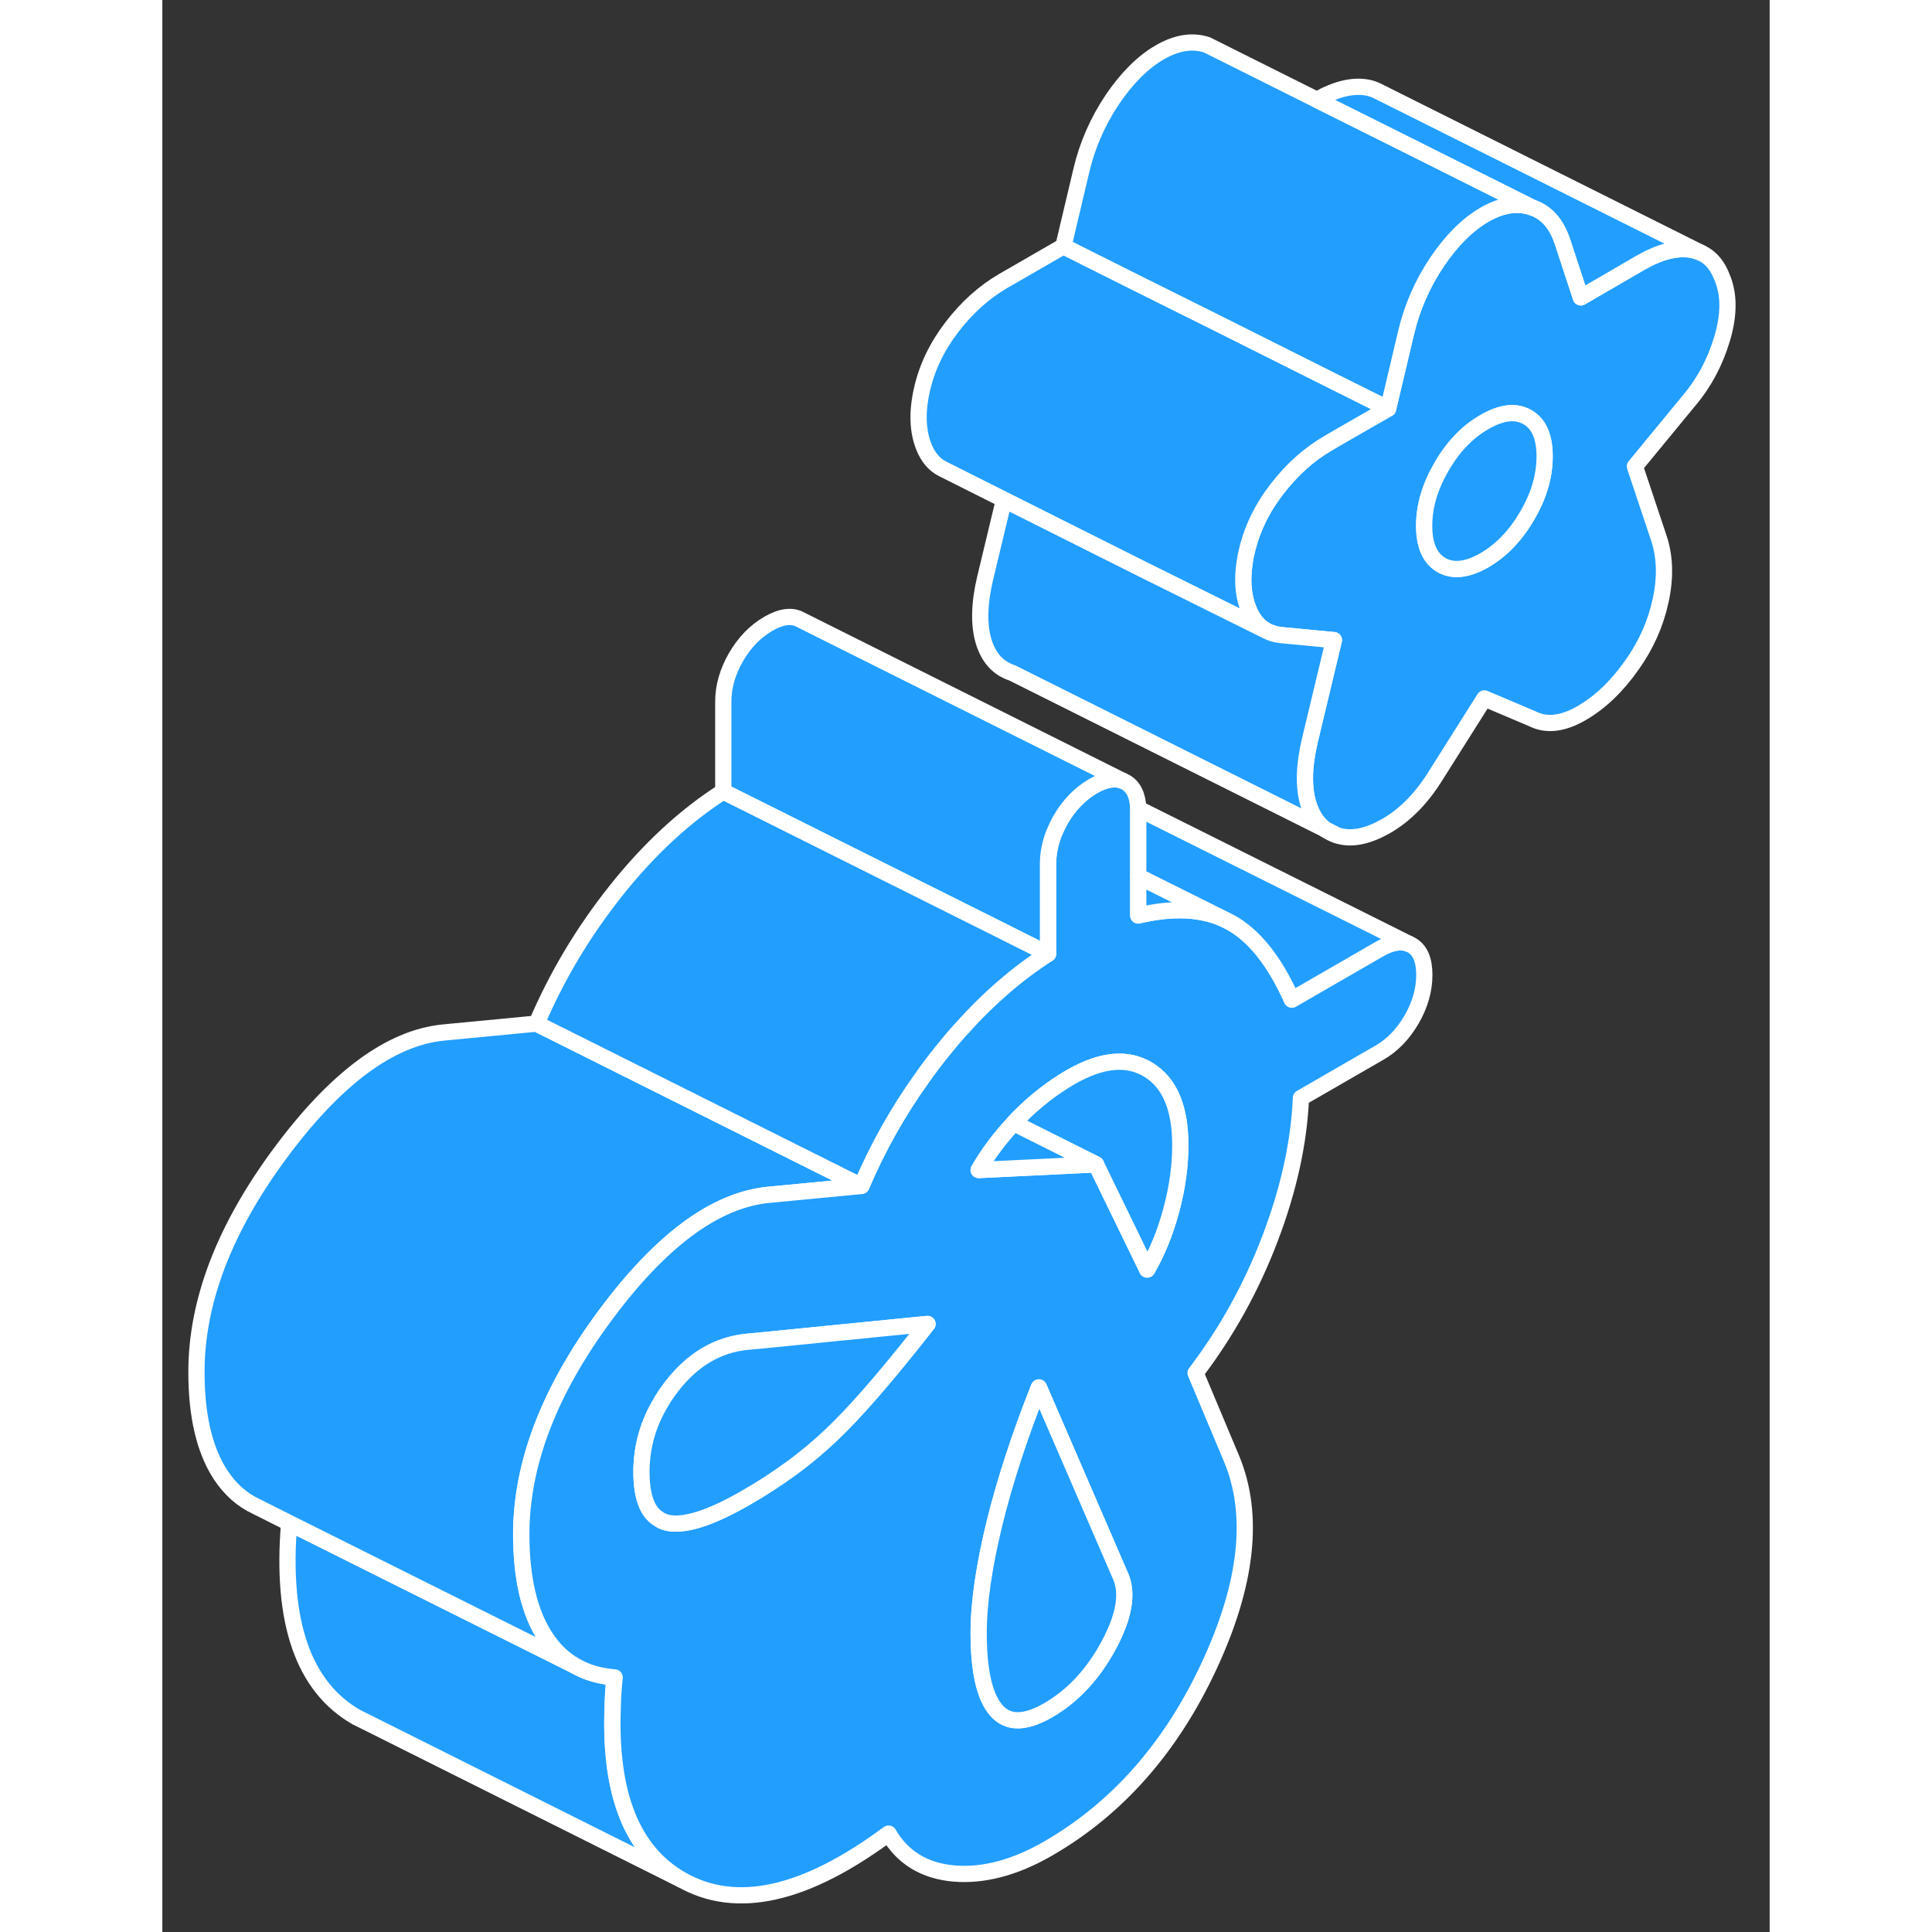 <svg width="48" height="48" viewBox="0 0 99 119" fill="#229EFF" xmlns="http://www.w3.org/2000/svg" stroke-width="1px" stroke-linecap="round" stroke-linejoin="round"><rect x="0" y="0" width="99" height="119" fill="#333333" stroke="none"/><path d="M71.66 51.108C71.86 51.248 72.09 51.368 72.35 51.448L71.66 51.108Z" stroke="white" stroke-linejoin="round"/><path d="M31.97 115.778L12.66 106.118L11.97 105.778C8.69 103.908 7.3 99.918 7.81 93.808L25.39 102.588L25.48 102.638C26.17 103.028 26.96 103.248 27.85 103.318C27.78 103.978 27.74 104.608 27.73 105.218C27.53 110.538 28.95 114.058 31.97 115.778Z" stroke="white" stroke-linejoin="round"/><path d="M43.05 73.048L37.3 73.598C34.03 73.928 30.67 76.418 27.24 81.058C23.81 85.698 22.1 90.178 22.1 94.508C22.1 97.198 22.59 99.308 23.58 100.828C24.07 101.588 24.68 102.178 25.39 102.588L7.81 93.808L5.94 92.868L5.8 92.798C4.91 92.388 4.17 91.728 3.58 90.828C2.59 89.308 2.1 87.198 2.1 84.508C2.1 80.178 3.81 75.698 7.24 71.058C10.67 66.418 14.03 63.928 17.3 63.598L23.05 63.048L43.05 73.048Z" stroke="white" stroke-linejoin="round"/><path d="M96.08 17.108C95.82 16.418 95.44 15.928 94.92 15.648L94.8 15.588C94.61 15.498 94.41 15.428 94.18 15.388C93.28 15.238 92.25 15.498 91.07 16.168L87.37 18.318L86.25 14.908C85.88 13.778 85.25 13.068 84.35 12.768C83.46 12.468 82.48 12.618 81.43 13.228C80.38 13.838 79.41 14.808 78.51 16.138C77.62 17.468 76.98 18.918 76.61 20.478L75.5 25.168L72.28 27.018L71.79 27.308C70.62 27.988 69.57 28.928 68.64 30.138C67.71 31.348 67.09 32.638 66.78 34.028C66.76 34.108 66.75 34.178 66.73 34.248C66.48 35.538 66.54 36.638 66.92 37.558C67.15 38.128 67.49 38.548 67.93 38.808C68.24 38.988 68.6 39.098 69.01 39.128L72.16 39.428L70.68 45.608C70.31 47.168 70.28 48.468 70.58 49.488C70.8 50.208 71.15 50.748 71.65 51.098H71.66L72.35 51.448C73.21 51.738 74.23 51.538 75.41 50.858C76.58 50.178 77.6 49.128 78.47 47.708L81.43 43.018L84.4 44.278C85.26 44.708 86.27 44.588 87.41 43.928C88.56 43.268 89.59 42.278 90.52 40.958C91.38 39.748 91.97 38.438 92.28 37.018C92.59 35.598 92.56 34.328 92.19 33.188L90.7 28.728L94.04 24.668C94.97 23.568 95.65 22.288 96.08 20.838C96.51 19.378 96.51 18.138 96.08 17.108ZM84.07 31.758C83.36 32.978 82.48 33.898 81.43 34.508C80.38 35.108 79.5 35.208 78.79 34.808C78.08 34.398 77.72 33.598 77.72 32.388C77.72 31.178 78.08 29.968 78.79 28.748C79.5 27.518 80.38 26.598 81.43 25.998C82.48 25.388 83.36 25.288 84.07 25.688C84.79 26.098 85.14 26.898 85.14 28.108C85.14 29.318 84.79 30.528 84.07 31.758Z" stroke="white" stroke-linejoin="round"/><path d="M85.14 28.108C85.14 29.318 84.79 30.528 84.07 31.758C83.36 32.978 82.48 33.898 81.43 34.508C80.38 35.108 79.5 35.208 78.79 34.808C78.08 34.398 77.72 33.598 77.72 32.388C77.72 31.178 78.08 29.968 78.79 28.748C79.5 27.518 80.38 26.598 81.43 25.998C82.48 25.388 83.36 25.288 84.07 25.688C84.79 26.098 85.14 26.898 85.14 28.108Z" stroke="white" stroke-linejoin="round"/><path d="M76.94 58.218L76.78 58.138C76.28 57.938 75.67 58.048 74.94 58.468L69.57 61.568C68.51 59.198 67.25 57.608 65.76 56.798L65.42 56.628C63.99 55.968 62.23 55.888 60.11 56.388V50.008C60.11 49.938 60.11 49.868 60.11 49.808C60.08 48.998 59.82 48.458 59.33 48.178L59.17 48.098C58.68 47.898 58.06 48.008 57.34 48.418C57.31 48.438 57.29 48.448 57.26 48.468C56.49 48.938 55.85 49.598 55.34 50.478C55.17 50.778 55.03 51.078 54.91 51.368C54.68 51.988 54.56 52.598 54.56 53.218V58.748C52.66 59.958 50.87 61.518 49.17 63.418C48.76 63.868 48.36 64.348 47.97 64.838C47.57 65.338 47.18 65.848 46.82 66.368C45.3 68.478 44.06 70.708 43.06 73.048L37.31 73.598C34.04 73.928 30.68 76.418 27.25 81.058C23.82 85.698 22.11 90.178 22.11 94.508C22.11 97.198 22.6 99.308 23.59 100.828C24.08 101.588 24.69 102.178 25.4 102.588L25.49 102.638C26.18 103.028 26.97 103.248 27.86 103.318C27.79 103.978 27.75 104.608 27.74 105.218C27.54 110.538 28.96 114.058 31.98 115.778C35.35 117.698 39.6 116.748 44.73 112.938C45.59 114.418 46.94 115.238 48.76 115.398C50.58 115.548 52.52 115.038 54.56 113.858C58.82 111.398 62.13 107.648 64.48 102.598C66.82 97.558 67.29 93.318 65.87 89.878L63.64 84.568C65.56 82.048 67.09 79.278 68.23 76.278C69.37 73.278 70.01 70.398 70.13 67.628L74.95 64.848C75.76 64.388 76.42 63.698 76.95 62.788C77.47 61.888 77.73 60.968 77.73 60.048C77.73 59.128 77.47 58.518 76.95 58.218H76.94ZM46.53 82.308C44.39 85.008 42.63 87.028 41.24 88.348C40.46 89.088 39.62 89.798 38.71 90.458C37.86 91.078 36.96 91.668 36 92.218C33.78 93.508 32.14 94.028 31.09 93.788C30.9 93.738 30.72 93.668 30.56 93.548C29.86 93.128 29.51 92.158 29.51 90.648C29.51 89.138 29.91 87.708 30.71 86.378C30.91 86.028 31.15 85.688 31.41 85.348C32.68 83.728 34.21 82.828 36 82.648L37.06 82.548L46.4 81.618L47.13 81.548C46.93 81.808 46.73 82.058 46.53 82.308ZM58.3 101.318C57.34 103.108 56.09 104.458 54.55 105.348C53.12 106.168 52.06 106.168 51.35 105.328C50.64 104.498 50.28 102.918 50.28 100.578C50.28 98.728 50.61 96.488 51.25 93.848C51.9 91.198 52.82 88.408 53.99 85.458L59 97.038C59.49 98.098 59.26 99.528 58.3 101.318ZM62.15 74.518C61.78 75.908 61.28 77.128 60.66 78.198L57.51 71.718L50.28 72.068C50.88 71.028 51.6 70.078 52.44 69.178C52.54 69.058 52.66 68.928 52.78 68.808C53.77 67.818 54.82 66.998 55.94 66.348C57.85 65.248 59.46 65.098 60.76 65.908C62.06 66.718 62.7 68.258 62.7 70.528C62.7 71.808 62.52 73.138 62.15 74.518Z" stroke="white" stroke-linejoin="round"/><path d="M58.3 101.318C57.34 103.108 56.09 104.458 54.55 105.348C53.12 106.168 52.06 106.168 51.35 105.328C50.64 104.498 50.28 102.918 50.28 100.578C50.28 98.728 50.61 96.487 51.25 93.847C51.9 91.198 52.82 88.407 53.99 85.457L59 97.037C59.49 98.097 59.26 99.528 58.3 101.318Z" stroke="white" stroke-linejoin="round"/><path d="M47.13 81.548C46.93 81.808 46.73 82.058 46.53 82.308C44.39 85.008 42.63 87.028 41.24 88.348C40.46 89.088 39.62 89.798 38.71 90.458C37.86 91.078 36.96 91.668 36 92.218C33.78 93.508 32.14 94.028 31.09 93.788C30.9 93.738 30.72 93.668 30.56 93.548C29.86 93.128 29.51 92.158 29.51 90.648C29.51 89.138 29.91 87.708 30.71 86.378C30.91 86.028 31.15 85.688 31.41 85.348C32.68 83.728 34.21 82.828 36 82.648L37.06 82.548L46.4 81.618L47.13 81.548Z" stroke="white" stroke-linejoin="round"/><path d="M62.7 70.528C62.7 71.808 62.52 73.138 62.15 74.518C61.78 75.908 61.28 77.128 60.66 78.198L57.51 71.718L52.44 69.178C52.54 69.058 52.66 68.928 52.78 68.808C53.77 67.818 54.82 66.998 55.94 66.348C57.85 65.248 59.46 65.098 60.76 65.908C62.06 66.718 62.7 68.258 62.7 70.528Z" stroke="white" stroke-linejoin="round"/><path d="M54.55 58.748C52.65 59.958 50.86 61.518 49.16 63.418C48.75 63.868 48.35 64.348 47.96 64.838C47.56 65.338 47.17 65.848 46.81 66.368C45.29 68.478 44.05 70.708 43.05 73.048L23.05 63.048C24.29 60.138 25.92 57.398 27.96 54.838C30 52.278 32.2 50.248 34.55 48.748L51.14 57.038L54.55 58.748Z" stroke="white" stroke-linejoin="round"/><path d="M59.16 48.098C58.67 47.898 58.05 48.008 57.33 48.418C57.3 48.438 57.28 48.448 57.25 48.468C56.48 48.938 55.84 49.598 55.33 50.478C55.16 50.778 55.02 51.078 54.9 51.368C54.67 51.988 54.55 52.598 54.55 53.218V58.748L51.14 57.038L34.55 48.748V43.218C34.55 42.298 34.81 41.388 35.33 40.478C35.86 39.568 36.52 38.888 37.33 38.418C38.13 37.958 38.8 37.878 39.32 38.178L59.16 48.098Z" stroke="white" stroke-linejoin="round"/><path d="M65.42 56.627C63.99 55.968 62.23 55.888 60.11 56.388V53.977L65.42 56.627Z" stroke="white" stroke-linejoin="round"/><path d="M76.78 58.138C76.28 57.938 75.67 58.048 74.94 58.468L69.57 61.568C68.51 59.198 67.25 57.608 65.76 56.798L65.42 56.628L60.11 53.978V50.008C60.11 49.938 60.11 49.868 60.11 49.808L76.79 58.138H76.78Z" stroke="white" stroke-linejoin="round"/><path d="M57.51 71.718L50.28 72.067C50.88 71.028 51.6 70.078 52.44 69.177L57.51 71.718Z" stroke="white" stroke-linejoin="round"/><path d="M71.65 51.098L52.35 41.448C51.48 41.168 50.89 40.518 50.58 39.488C50.28 38.468 50.31 37.168 50.68 35.608L51.84 30.778L60.2 34.968L67.93 38.808C68.24 38.988 68.6 39.098 69.01 39.128L72.16 39.428L70.68 45.608C70.31 47.168 70.28 48.468 70.58 49.488C70.8 50.208 71.15 50.748 71.65 51.098Z" stroke="white" stroke-linejoin="round"/><path d="M75.5 25.168L72.28 27.017L71.79 27.308C70.62 27.988 69.57 28.927 68.64 30.137C67.71 31.348 67.09 32.638 66.78 34.028C66.76 34.108 66.75 34.178 66.73 34.248C66.48 35.538 66.54 36.638 66.92 37.557C67.15 38.127 67.49 38.547 67.93 38.807L60.2 34.968L51.84 30.777L48.06 28.878C47.56 28.628 47.18 28.188 46.92 27.558C46.52 26.587 46.47 25.407 46.78 24.027C47.09 22.637 47.71 21.348 48.64 20.137C49.57 18.927 50.62 17.988 51.79 17.308L55.5 15.168L59.81 17.328L64.89 19.858L72.29 23.558L75.5 25.168Z" stroke="white" stroke-linejoin="round"/><path d="M84.35 12.768C83.46 12.468 82.48 12.618 81.43 13.228C80.38 13.838 79.41 14.808 78.51 16.138C77.62 17.468 76.98 18.918 76.61 20.478L75.5 25.168L72.29 23.568L64.89 19.858L59.81 17.328L55.5 15.168L56.61 10.478C56.98 8.918 57.62 7.468 58.51 6.138C59.41 4.808 60.38 3.838 61.43 3.228C62.48 2.618 63.46 2.468 64.35 2.768L65.01 3.098L71.11 6.148L76.4 8.788L84.35 12.768Z" stroke="white" stroke-linejoin="round"/><path d="M94.8 15.588C94.61 15.498 94.41 15.428 94.18 15.388C93.28 15.238 92.25 15.498 91.07 16.168L87.37 18.318L86.25 14.908C85.88 13.778 85.25 13.068 84.35 12.768L76.4 8.788L71.11 6.148C72.27 5.488 73.29 5.238 74.18 5.388C74.41 5.428 74.62 5.498 74.81 5.588L94.8 15.588Z" stroke="white" stroke-linejoin="round"/></svg>
